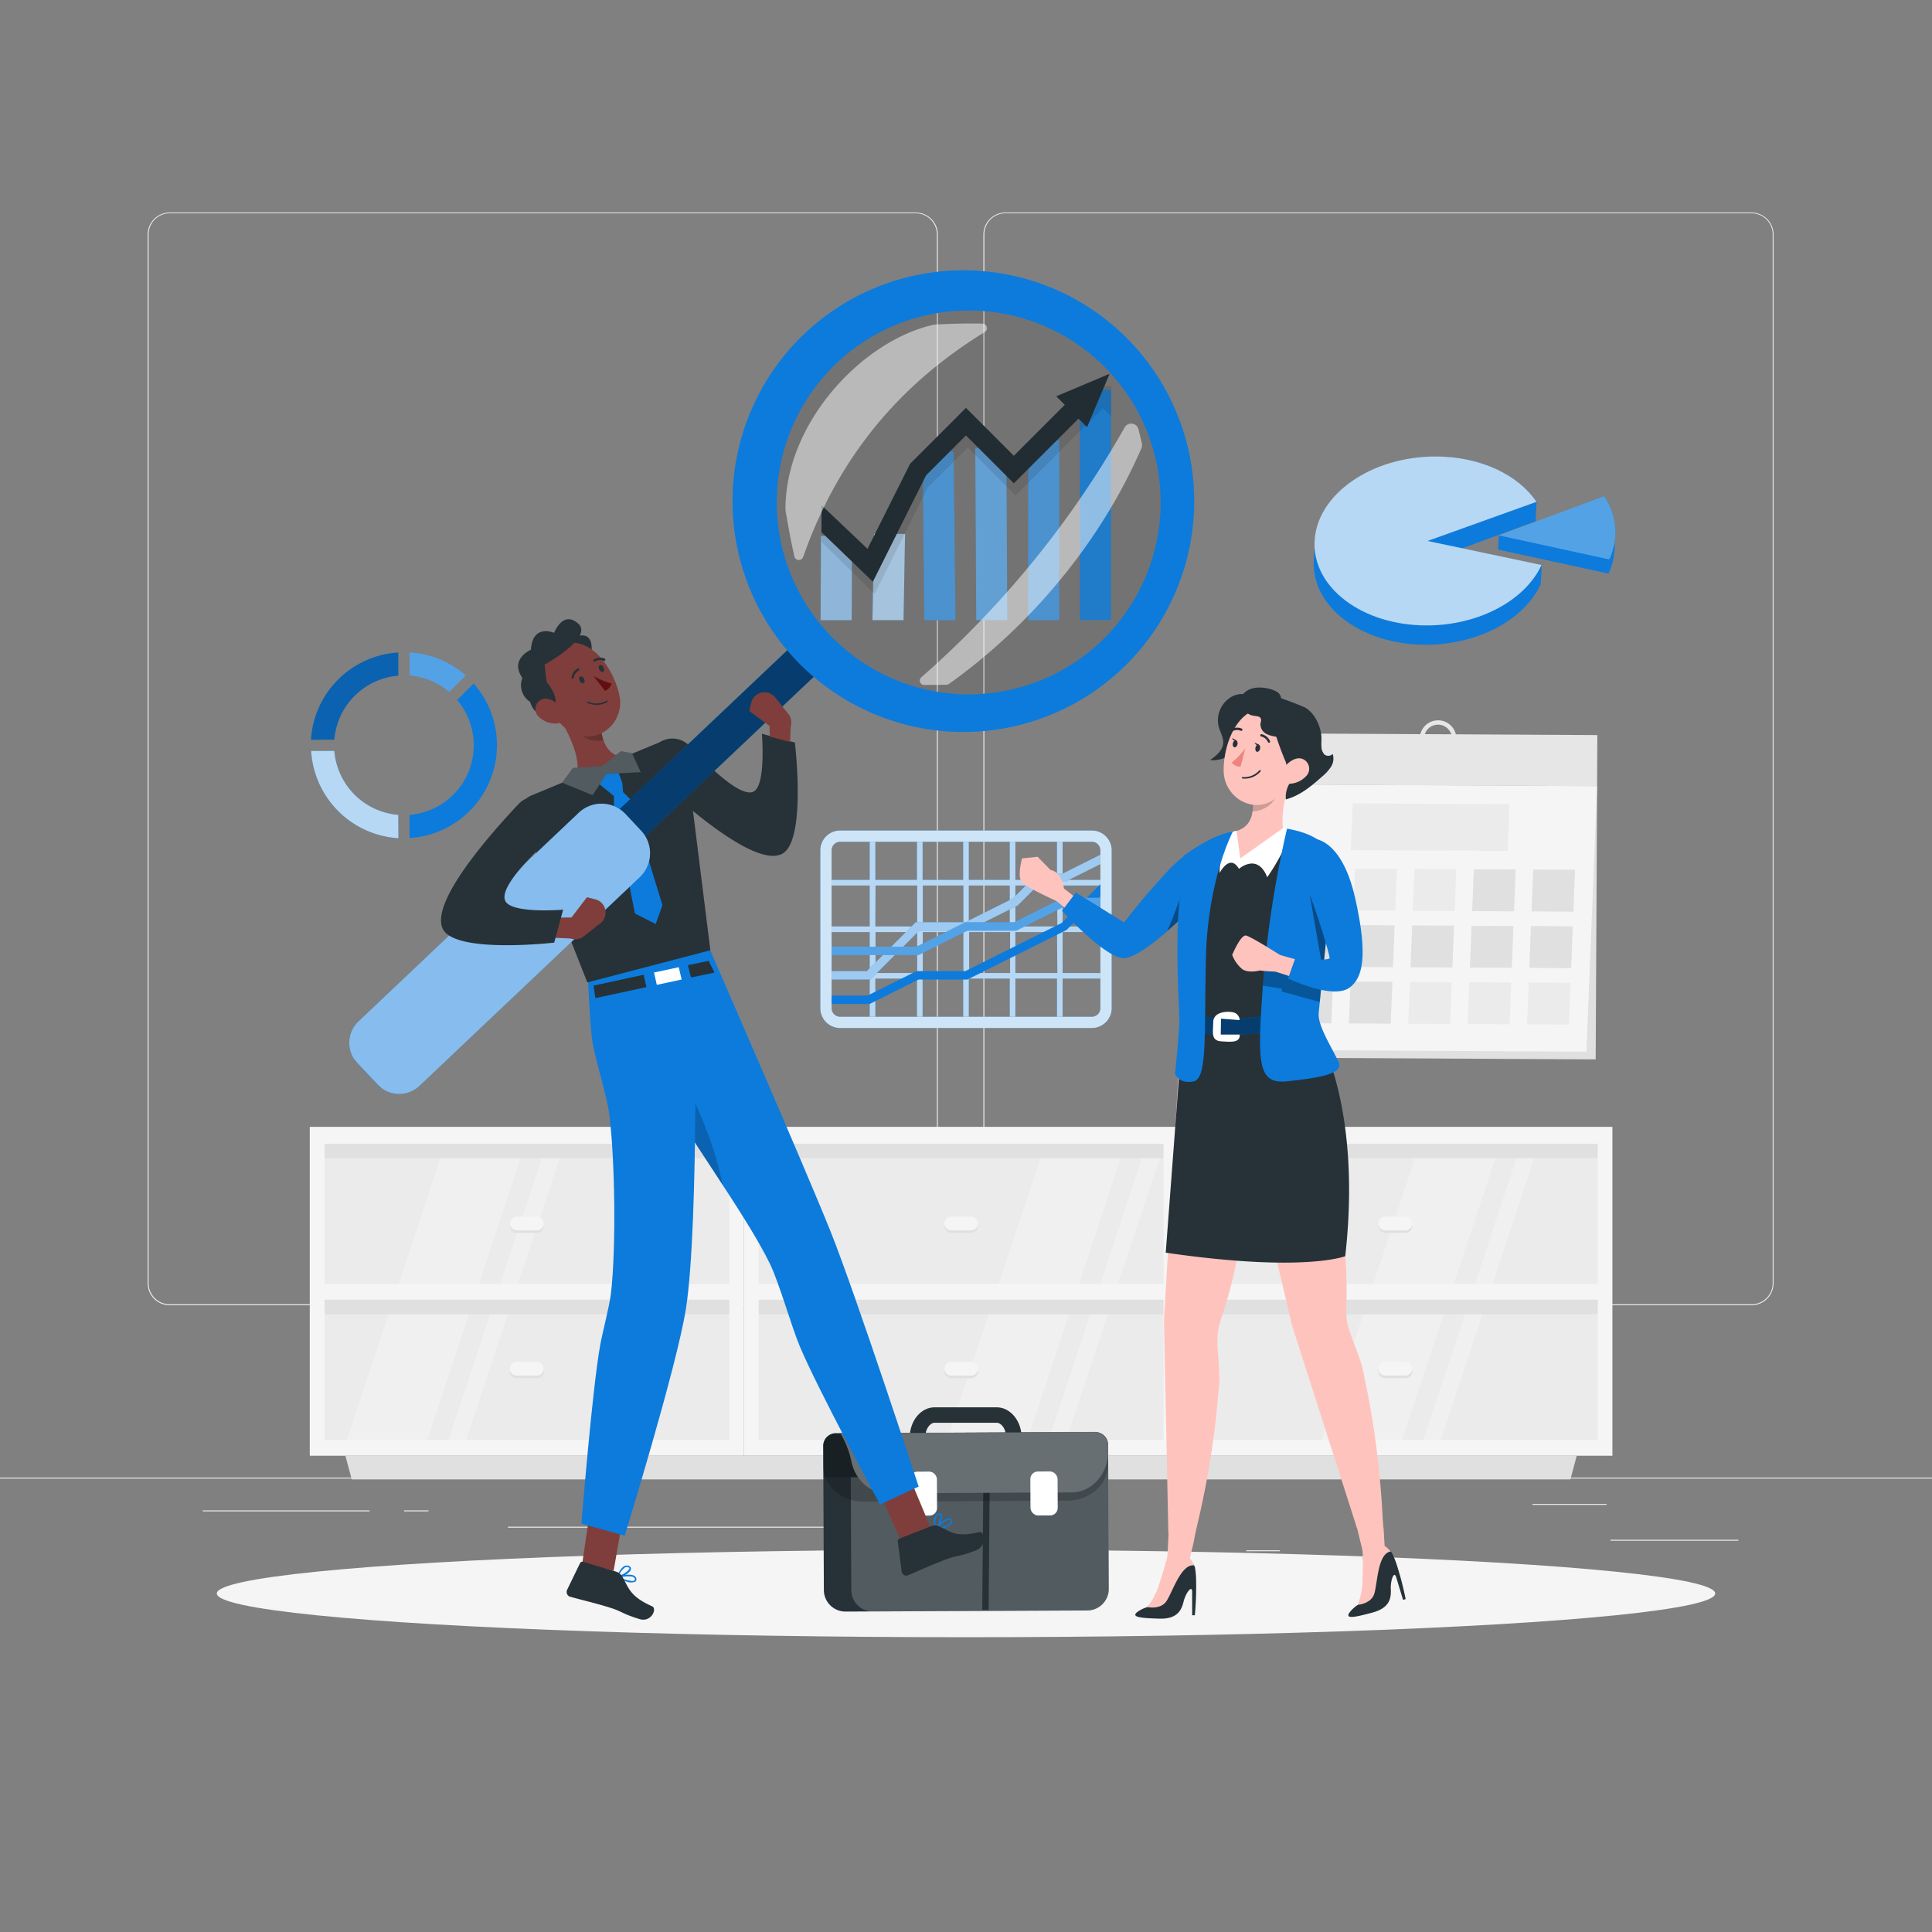 <svg xmlns="http://www.w3.org/2000/svg" viewBox="0 0 500 500"><rect x="0" y="0" width="500" height="500" fill="#808080" stroke="none"/><g id="freepik--background-complete--inject-13"><rect x="416.78" y="398.49" width="33.12" height="0.25" style="fill:#ebebeb"></rect><rect x="322.53" y="401.21" width="8.69" height="0.25" style="fill:#ebebeb"></rect><rect x="396.59" y="389.21" width="19.19" height="0.25" style="fill:#ebebeb"></rect><rect x="52.46" y="390.89" width="43.19" height="0.25" style="fill:#ebebeb"></rect><rect x="104.56" y="390.89" width="6.33" height="0.25" style="fill:#ebebeb"></rect><rect x="131.47" y="395.11" width="93.68" height="0.25" style="fill:#ebebeb"></rect><path d="M237,337.8H43.92a5.71,5.71,0,0,1-5.71-5.71V60.66A5.71,5.71,0,0,1,43.92,55H237a5.71,5.71,0,0,1,5.71,5.71V332.09A5.71,5.71,0,0,1,237,337.8ZM43.92,55.2a5.47,5.47,0,0,0-5.46,5.46V332.09a5.47,5.47,0,0,0,5.46,5.46H237a5.47,5.47,0,0,0,5.46-5.46V60.66A5.47,5.47,0,0,0,237,55.2Z" style="fill:#ebebeb"></path><path d="M453.31,337.8H260.21a5.72,5.72,0,0,1-5.71-5.71V60.66A5.72,5.72,0,0,1,260.21,55h193.1A5.71,5.71,0,0,1,459,60.66V332.09A5.71,5.71,0,0,1,453.31,337.8ZM260.21,55.2a5.47,5.47,0,0,0-5.46,5.46V332.09a5.47,5.47,0,0,0,5.46,5.46h193.1a5.47,5.47,0,0,0,5.46-5.46V60.66a5.47,5.47,0,0,0-5.46-5.46Z" style="fill:#ebebeb"></path><rect y="382.4" width="500" height="0.25" style="fill:#ebebeb"></rect><rect x="82.06" y="293.46" width="108.58" height="40.75" style="fill:#ebebeb"></rect><rect x="82.06" y="334.21" width="108.58" height="40.75" style="fill:#ebebeb"></rect><polygon points="123.32 334.21 136.83 293.46 116.04 293.46 102.53 334.21 123.32 334.21" style="fill:#f0f0f0"></polygon><polygon points="146.9 293.46 142.33 293.46 128.82 334.21 133.39 334.21 146.9 293.46" style="fill:#f0f0f0"></polygon><polygon points="109.81 374.96 123.32 334.21 102.53 334.21 89.02 374.96 109.81 374.96" style="fill:#f0f0f0"></polygon><polygon points="133.39 334.21 128.82 334.21 115.31 374.96 119.88 374.96 133.39 334.21" style="fill:#f0f0f0"></polygon><rect x="134.29" y="243.37" width="4.12" height="108.58" transform="translate(434.02 161.31) rotate(90)" style="fill:#e0e0e0"></rect><rect x="134.29" y="283.8" width="4.12" height="108.58" transform="translate(474.45 201.74) rotate(90)" style="fill:#e0e0e0"></rect><path d="M139.13,319.05a1.78,1.78,0,0,0,0-3.54h-5.55a1.78,1.78,0,0,0,0,3.54Z" style="fill:#e0e0e0"></path><path d="M139.13,318.42a1.78,1.78,0,0,0,0-3.54h-5.55a1.78,1.78,0,0,0,0,3.54Z" style="fill:#f5f5f5"></path><path d="M139.13,356.67a1.78,1.78,0,0,0,0-3.55h-5.55a1.78,1.78,0,0,0,0,3.55Z" style="fill:#e0e0e0"></path><path d="M139.13,356a1.78,1.78,0,0,0,0-3.54h-5.55a1.78,1.78,0,0,0,0,3.54Z" style="fill:#f5f5f5"></path><path d="M80.17,291.63v85.11H192.54V291.63Zm108.58,81H84V336.36H188.75Zm0-40.38H84V296H188.75Z" style="fill:#f5f5f5"></path><rect x="194.44" y="293.46" width="108.58" height="40.75" style="fill:#ebebeb"></rect><rect x="194.44" y="334.21" width="108.58" height="40.75" style="fill:#ebebeb"></rect><polygon points="278.62 334.21 292.13 293.46 271.34 293.46 257.83 334.21 278.62 334.21" style="fill:#f0f0f0"></polygon><polygon points="302.19 293.46 297.63 293.46 284.12 334.21 288.69 334.21 302.19 293.46" style="fill:#f0f0f0"></polygon><polygon points="265.11 374.96 278.62 334.21 257.83 334.21 244.32 374.96 265.11 374.96" style="fill:#f0f0f0"></polygon><polygon points="288.69 334.21 284.12 334.21 270.61 374.96 275.18 374.96 288.69 334.21" style="fill:#f0f0f0"></polygon><rect x="246.67" y="243.37" width="4.12" height="108.58" transform="translate(546.39 48.94) rotate(90)" style="fill:#e0e0e0"></rect><rect x="246.67" y="283.8" width="4.12" height="108.58" transform="translate(586.82 89.37) rotate(90)" style="fill:#e0e0e0"></rect><path d="M251.5,319.05a1.78,1.78,0,0,0,0-3.54H246a1.78,1.78,0,0,0,0,3.54Z" style="fill:#e0e0e0"></path><path d="M251.5,318.42a1.78,1.78,0,0,0,0-3.54H246a1.78,1.78,0,0,0,0,3.54Z" style="fill:#f5f5f5"></path><path d="M251.5,356.67a1.78,1.78,0,0,0,0-3.55H246a1.78,1.78,0,0,0,0,3.55Z" style="fill:#e0e0e0"></path><path d="M251.5,356a1.78,1.78,0,0,0,0-3.54H246a1.78,1.78,0,0,0,0,3.54Z" style="fill:#f5f5f5"></path><path d="M192.54,291.63v85.11H304.91V291.63Zm108.58,81H196.33V336.36H301.12Zm0-40.38H196.33V296H301.12Z" style="fill:#f5f5f5"></path><rect x="306.81" y="293.46" width="108.58" height="40.75" style="fill:#ebebeb"></rect><rect x="306.81" y="334.21" width="108.58" height="40.75" style="fill:#ebebeb"></rect><polygon points="375.57 334.21 389.08 293.46 368.29 293.46 354.78 334.21 375.57 334.21" style="fill:#f0f0f0"></polygon><polygon points="399.14 293.46 394.57 293.46 381.06 334.21 385.63 334.21 399.14 293.46" style="fill:#f0f0f0"></polygon><polygon points="362.06 374.96 375.57 334.21 354.78 334.21 341.27 374.96 362.06 374.96" style="fill:#f0f0f0"></polygon><polygon points="385.63 334.21 381.06 334.21 367.55 374.96 372.12 374.96 385.63 334.21" style="fill:#f0f0f0"></polygon><rect x="359.04" y="243.37" width="4.12" height="108.58" transform="translate(658.76 -63.44) rotate(90)" style="fill:#e0e0e0"></rect><rect x="359.04" y="283.8" width="4.12" height="108.58" transform="translate(699.19 -23.01) rotate(90)" style="fill:#e0e0e0"></rect><path d="M363.88,319.05a1.78,1.78,0,0,0,0-3.54h-5.56a1.78,1.78,0,0,0,0,3.54Z" style="fill:#e0e0e0"></path><path d="M363.88,318.42a1.78,1.78,0,0,0,0-3.54h-5.56a1.78,1.78,0,0,0,0,3.54Z" style="fill:#f5f5f5"></path><path d="M363.88,356.67a1.78,1.78,0,0,0,0-3.55h-5.56a1.78,1.78,0,0,0,0,3.55Z" style="fill:#e0e0e0"></path><path d="M363.88,356a1.78,1.78,0,0,0,0-3.54h-5.56a1.78,1.78,0,0,0,0,3.54Z" style="fill:#f5f5f5"></path><path d="M304.91,291.63v85.11H417.29V291.63Zm108.59,81H308.71V336.36H413.5Zm0-40.38H308.71V296H413.5Z" style="fill:#f5f5f5"></path><polygon points="406.42 382.87 91.03 382.87 89.39 376.74 408.06 376.74 406.42 382.87" style="fill:#e0e0e0"></polygon><rect x="336.81" y="197.63" width="70.7" height="81.95" transform="translate(131.62 609.51) rotate(-89.7)" style="fill:#e0e0e0"></rect><rect x="331.41" y="190.02" width="81.95" height="13.23" transform="translate(743.73 395.22) rotate(-179.7)" style="fill:#e6e6e6"></rect><polygon points="328.62 271.74 410.56 272.17 413.32 203.47 331.38 203.03 328.62 271.74" style="fill:#f5f5f5"></polygon><polygon points="349.6 220.01 390.16 220.22 390.65 208.13 350.08 207.92 349.6 220.01" style="fill:#ebebeb"></polygon><polygon points="396.37 235.88 407.2 235.94 407.63 225.1 396.8 225.05 396.37 235.88" style="fill:#e0e0e0"></polygon><polygon points="381 235.8 391.83 235.86 392.27 225.02 381.43 224.97 381 235.8" style="fill:#e0e0e0"></polygon><polygon points="395.78 250.49 406.61 250.55 407.05 239.72 396.21 239.66 395.78 250.49" style="fill:#e0e0e0"></polygon><polygon points="395.19 265.1 406.03 265.16 406.46 254.33 395.63 254.27 395.19 265.1" style="fill:#ebebeb"></polygon><polygon points="380.41 250.41 391.24 250.47 391.68 239.63 380.84 239.58 380.41 250.41" style="fill:#e0e0e0"></polygon><polygon points="365.04 250.33 375.87 250.39 376.31 239.55 365.47 239.5 365.04 250.33" style="fill:#e0e0e0"></polygon><polygon points="349.67 250.25 360.5 250.31 360.94 239.47 350.11 239.42 349.67 250.25" style="fill:#e0e0e0"></polygon><polygon points="334.3 250.17 345.13 250.23 345.57 239.39 334.74 239.34 334.3 250.17" style="fill:#e0e0e0"></polygon><polygon points="379.82 265.02 390.66 265.08 391.09 254.25 380.26 254.19 379.82 265.02" style="fill:#ebebeb"></polygon><polygon points="364.45 264.94 375.29 265 375.72 254.17 364.89 254.11 364.45 264.94" style="fill:#ebebeb"></polygon><polygon points="349.08 264.86 359.92 264.92 360.35 254.09 349.52 254.03 349.08 264.86" style="fill:#e0e0e0"></polygon><polygon points="365.63 235.72 376.46 235.78 376.9 224.94 366.06 224.89 365.63 235.72" style="fill:none"></polygon><polygon points="365.63 235.72 376.46 235.78 376.9 224.94 366.06 224.89 365.63 235.72" style="fill:#ebebeb"></polygon><polygon points="350.26 235.64 361.09 235.69 361.53 224.86 350.69 224.81 350.26 235.64" style="fill:none"></polygon><polygon points="350.26 235.64 361.09 235.69 361.53 224.86 350.69 224.81 350.26 235.64" style="fill:#ebebeb"></polygon><polygon points="334.89 235.56 345.72 235.61 346.16 224.78 335.32 224.72 334.89 235.56" style="fill:none"></polygon><polygon points="334.89 235.56 345.72 235.61 346.16 224.78 335.32 224.72 334.89 235.56" style="fill:#ebebeb"></polygon><polygon points="333.71 264.78 344.55 264.84 344.98 254 334.15 253.95 333.71 264.78" style="fill:#e0e0e0"></polygon><path d="M372.16,186.42a4.73,4.73,0,1,0,4.74,4.73A4.73,4.73,0,0,0,372.16,186.42Zm0,8.32a3.6,3.6,0,1,1,3.6-3.59A3.59,3.59,0,0,1,372.16,194.74Z" style="fill:#e6e6e6"></path></g><g id="freepik--Shadow--inject-13"><ellipse id="freepik--path--inject-13" cx="250" cy="412.39" rx="193.89" ry="11.32" style="fill:#f5f5f5"></ellipse></g><g id="freepik--chart-4--inject-13"><path d="M399,146.25l-20.59-4.34,19-7,.26-5c-4.67-7-14.5-11.74-26.11-11.74-16.65,0-30.67,9.79-31.3,21.86,0,.35,0,.7,0,1S340,144.63,340,145c-.63,12.07,12.36,21.86,29,21.86,13.67,0,25.56-6.6,29.73-15.64Z" style="fill:#0C7BDC"></path><path d="M369.45,140l28.18-10.12c-4.67-7-14.5-11.74-26.11-11.74-16.65,0-30.67,9.79-31.3,21.86s12.36,21.86,29,21.86c13.67,0,25.56-6.59,29.73-15.64Z" style="fill:#fff;opacity:0.7"></path><path d="M387.69,142.22l28.59,6.22a16.84,16.84,0,0,0,1.57-6.22,15.39,15.39,0,0,0,0-1.8,16.71,16.71,0,0,0,.21-1.87,16.46,16.46,0,0,0-2.9-10.12l-27.25,10.12Z" style="fill:#0C7BDC"></path><path d="M416.47,144.77a16.84,16.84,0,0,0,1.57-6.22,16.46,16.46,0,0,0-2.9-10.12l-27.25,10.12Z" style="fill:#fff;opacity:0.3"></path></g><g id="freepik--chart-3--inject-13"><path d="M286.24,229.17v-1.46H275V216.39h-1.46v11.32H262.78V216.39h-1.46v11.32H250.73V216.39h-1.46v11.32h-10.5V216.39h-1.46v11.32H226.54V216.39h-1.46v11.32H213.94v1.46h11.14v10.59H213.94v1.46h11.14v10.59H213.94v1.46h11.14v11.32h1.46V253.27h10.77v11.32h1.46V253.27h10.5v11.32h1.46V253.27h10.59v11.32h1.46V253.27h10.77v11.32H275V253.27h11.23v-1.46H275V241.22h11.23v-1.46H275V229.17Zm-24.92,0v10.59H250.73V229.17Zm-12,0v10.59h-10.5V229.17Zm-22.73,0h10.77v10.59H226.54Zm0,22.64V241.22h10.77v10.59Zm12.23,0V241.22h10.5v10.59Zm12,0V241.22h10.59v10.59Zm22.82,0H262.78V241.22h10.77Zm0-12.05H262.78V229.17h10.77Z" style="fill:#0C7BDC"></path><path d="M286.24,229.17v-1.46H275V216.39h-1.46v11.32H262.78V216.39h-1.46v11.32H250.73V216.39h-1.46v11.32h-10.5V216.39h-1.46v11.32H226.54V216.39h-1.46v11.32H213.94v1.46h11.14v10.59H213.94v1.46h11.14v10.59H213.94v1.46h11.14v11.32h1.46V253.27h10.77v11.32h1.46V253.27h10.5v11.32h1.46V253.27h10.59v11.32h1.46V253.27h10.77v11.32H275V253.27h11.23v-1.46H275V241.22h11.23v-1.46H275V229.17Zm-24.92,0v10.59H250.73V229.17Zm-12,0v10.59h-10.5V229.17Zm-22.73,0h10.77v10.59H226.54Zm0,22.64V241.22h10.77v10.59Zm12.23,0V241.22h10.5v10.59Zm12,0V241.22h10.59v10.59Zm22.82,0H262.78V241.22h10.77Zm0-12.05H262.78V229.17h10.77Z" style="fill:#fff;opacity:0.7"></path><path d="M282.57,266.05H217.43a5.13,5.13,0,0,1-5.13-5.13V220.07a5.13,5.13,0,0,1,5.13-5.13h65.14a5.13,5.13,0,0,1,5.13,5.13v40.85A5.14,5.14,0,0,1,282.57,266.05Zm-65.14-48.2a2.21,2.21,0,0,0-2.21,2.22v40.85a2.21,2.21,0,0,0,2.21,2.21h65.14a2.21,2.21,0,0,0,2.21-2.21V220.07a2.21,2.21,0,0,0-2.21-2.22Z" style="fill:#0C7BDC"></path><g style="opacity:0.8"><path d="M282.57,266.05H217.43a5.13,5.13,0,0,1-5.13-5.13V220.07a5.13,5.13,0,0,1,5.13-5.13h65.14a5.13,5.13,0,0,1,5.13,5.13v40.85A5.14,5.14,0,0,1,282.57,266.05Zm-65.14-48.2a2.21,2.21,0,0,0-2.21,2.22v40.85a2.21,2.21,0,0,0,2.21,2.21h65.14a2.21,2.21,0,0,0,2.21-2.21V220.07a2.21,2.21,0,0,0-2.21-2.22Z" style="fill:#fff"></path></g><polygon points="275.14 226.02 268.62 226.02 262.1 232.54 249.83 238.67 236.99 238.67 224.34 251.32 215.22 251.32 215.22 253.51 225.24 253.51 237.89 240.86 250.35 240.86 263.39 234.34 269.52 228.2 275.65 228.2 284.78 223.64 284.78 221.19 275.14 226.02" style="fill:#0C7BDC"></polygon><g style="opacity:0.6"><polygon points="275.14 226.02 268.62 226.02 262.1 232.54 249.83 238.67 236.99 238.67 224.34 251.32 215.22 251.32 215.22 253.51 225.24 253.51 237.89 240.86 250.35 240.86 263.39 234.34 269.52 228.2 275.65 228.2 284.78 223.64 284.78 221.19 275.14 226.02" style="fill:#fff"></polygon></g><polygon points="274.75 238.87 249.83 251.32 237.18 251.32 224.53 257.65 215.22 257.65 215.22 259.83 225.05 259.83 237.7 253.51 250.35 253.51 276.04 240.66 284.78 231.92 284.78 228.83 274.75 238.87" style="fill:#0C7BDC"></polygon><polygon points="275.14 232.34 262.49 238.67 249.83 238.67 237.18 245 215.22 245 215.22 247.18 237.7 247.18 250.35 240.86 263 240.86 275.65 234.53 284.78 234.53 284.78 232.34 275.14 232.34" style="fill:#0C7BDC"></polygon><g style="opacity:0.3"><polygon points="275.14 232.34 262.49 238.67 249.83 238.67 237.18 245 215.22 245 215.22 247.18 237.7 247.18 250.35 240.86 263 240.86 275.65 234.53 284.78 234.53 284.78 232.34 275.14 232.34" style="fill:#fff"></polygon></g></g><g id="freepik--chart-2--inject-13"><polygon points="220.52 138.66 212.46 138.66 212.37 160.5 220.42 160.5 220.52 138.66" style="fill:#0C7BDC"></polygon><polygon points="220.52 138.66 212.46 138.66 212.37 160.5 220.42 160.5 220.52 138.66" style="fill:#fff;opacity:0.6"></polygon><rect x="279.48" y="100.91" width="8.05" height="59.59" style="fill:#0C7BDC"></rect><g style="opacity:0.1"><rect x="279.48" y="100.91" width="8.05" height="59.59" style="fill:#fff"></rect></g><polygon points="234.23 138.16 226.18 138.16 225.79 160.5 233.84 160.5 234.23 138.16" style="fill:#0C7BDC"></polygon><polygon points="234.23 138.16 226.18 138.16 225.79 160.5 233.84 160.5 234.23 138.16" style="fill:#fff;opacity:0.7"></polygon><polygon points="274.16 113.94 266.11 113.94 266.06 160.5 274.11 160.5 274.16 113.94" style="fill:#0C7BDC"></polygon><polygon points="274.16 113.94 266.11 113.94 266.06 160.5 274.11 160.5 274.16 113.94" style="fill:#fff;opacity:0.3"></polygon><polygon points="260.45 115.89 252.4 115.89 252.64 160.5 260.69 160.5 260.45 115.89" style="fill:#0C7BDC"></polygon><polygon points="260.45 115.89 252.4 115.89 252.64 160.5 260.69 160.5 260.45 115.89" style="fill:#fff;opacity:0.4"></polygon><polygon points="246.81 116.81 238.75 116.81 239.21 160.5 247.27 160.5 246.81 116.81" style="fill:#0C7BDC"></polygon><g style="opacity:0.3"><polygon points="246.81 116.81 238.75 116.81 239.21 160.5 247.27 160.5 246.81 116.81" style="fill:#fff"></polygon></g><g style="opacity:0.1"><polygon points="212.54 140.21 226.36 153.69 240.13 126.15 250.46 115.83 262.85 128.22 285.43 105.64 287.63 107.85 287.63 99.87 279.65 99.87 281.86 102.08 262.85 121.09 250.46 108.7 235.99 123.16 224.98 145.18 212.56 133.24 212.54 140.21"></polygon></g><polygon points="212.6 137.72 225.9 150.55 239.67 123.01 249.99 112.69 262.38 125.08 279.12 108.34 281.33 110.55 287.17 96.73 273.35 102.56 275.56 104.77 262.38 117.95 249.99 105.56 235.53 120.02 224.51 142.04 212.62 130.75 212.6 137.72" style="fill:#263238"></polygon></g><g id="freepik--chart-1--inject-13"><path d="M106,168.83v6a18,18,0,0,1,10.25,4.24l4.27-4.27A24,24,0,0,0,106,168.83Z" style="fill:#0C7BDC"></path><path d="M106,168.83v6a18,18,0,0,1,10.25,4.24l4.27-4.27A24,24,0,0,0,106,168.83Z" style="fill:#fff;opacity:0.3"></path><path d="M103.07,210.89a18.09,18.09,0,0,1-16.55-16.56h-6a24.11,24.11,0,0,0,22.59,22.6Z" style="fill:#0C7BDC"></path><path d="M103.07,210.89a18.09,18.09,0,0,1-16.55-16.56h-6a24.11,24.11,0,0,0,22.59,22.6Z" style="fill:#fff;opacity:0.7"></path><path d="M86.52,191.42a18.07,18.07,0,0,1,16.55-16.55v-6a24.09,24.09,0,0,0-22.59,22.59Z" style="fill:#0C7BDC"></path><path d="M86.52,191.42a18.07,18.07,0,0,1,16.55-16.55v-6a24.09,24.09,0,0,0-22.59,22.59Z" style="opacity:0.2"></path><path d="M122.57,176.9l-4.27,4.27A18.07,18.07,0,0,1,106,210.89v6a24.1,24.1,0,0,0,16.58-40Z" style="fill:#0C7BDC"></path></g><g id="freepik--Briefcase--inject-13"><path d="M264.39,372h-4c0-2.23-1.28-3.79-2.43-3.79H241.87c-1.15,0-2.43,1.56-2.43,3.79h-4c0-4.29,2.88-7.79,6.43-7.79H258C261.5,364.25,264.39,367.75,264.39,372Z" style="fill:#263238"></path><path d="M216.4,370.78h67.25a3.24,3.24,0,0,1,3.24,3.24v37.31a5.59,5.59,0,0,1-5.59,5.59H218.74a5.59,5.59,0,0,1-5.59-5.59V374a3.24,3.24,0,0,1,3.24-3.24Z" transform="translate(-1.8 1.15) rotate(-0.26)" style="fill:#263238"></path><path d="M287,411.16a5.59,5.59,0,0,1-5.56,5.62l-55.52.28a5.58,5.58,0,0,1-5.61-5.56l-.13-29.2h1.92a11.11,11.11,0,0,1-1.63-3.75,24.47,24.47,0,0,0-2-5.91l-.44-.84a3.22,3.22,0,0,1,2.18-.86l63.4-.31a3.25,3.25,0,0,1,3.26,3.23Z" style="fill:#fff;opacity:0.2"></path><polygon points="255.85 416.65 254.2 416.64 254.47 385.18 256.12 385.19 255.85 416.65" style="fill:#263238"></polygon><path d="M283,370.55l-66.27.3A3.54,3.54,0,0,0,213,374.2v5.05c0,5.19,4.75,9.37,10.56,9.35l52.71-.24c5.8,0,10.49-4.26,10.47-9.45v-5.05A3.54,3.54,0,0,0,283,370.55Z" style="opacity:0.2"></path><path d="M283.41,370.63l-59.9.27-6,0,.89,1.71a24.47,24.47,0,0,1,2,5.91c1.05,4.58,4.81,8,9.27,7.94l47.64-.22c5.25,0,9.49-4.75,9.46-10.55v-1.37A3.56,3.56,0,0,0,283.41,370.63Z" style="fill:#263238"></path><path d="M283.41,370.63l-59.9.27-6,0,.89,1.71a24.47,24.47,0,0,1,2,5.91c1.05,4.58,4.81,8,9.27,7.94l47.64-.22c5.25,0,9.49-4.75,9.46-10.55v-1.37A3.56,3.56,0,0,0,283.41,370.63Z" style="fill:#fff;opacity:0.3"></path><rect x="235.45" y="380.85" width="7.05" height="11.38" rx="1.95" transform="translate(-1.76 1.1) rotate(-0.26)" style="fill:#fff"></rect><rect x="266.68" y="380.81" width="7.05" height="11.38" rx="1.95" transform="translate(-1.76 1.24) rotate(-0.26)" style="fill:#fff"></rect><path d="M222.07,382.3h-8.95l0-.63v-1.41l0-6.07a3.21,3.21,0,0,1,.37-1.51,3.48,3.48,0,0,1,.22-.36,3.73,3.73,0,0,1,1.87-1.28,2.73,2.73,0,0,1,.76-.1h1.22l.45.87.44.84a24.47,24.47,0,0,1,2,5.91A11.11,11.11,0,0,0,222.07,382.3Z" style="opacity:0.2"></path></g><g id="freepik--character-2--inject-13"><path d="M305.23,273.86l-4,67.87,1.14,55.11,6.77.71a230.66,230.66,0,0,0,6.37-39.45c.27-4.56-.81-9.86-.31-13.46.44-3.16,1.7-5.14,3.46-12.28,2.12-8.64,4.34-20.22,3.78-29.24,0,0,9.25-9.67,6.89-22.84Z" style="fill:#ffc3bd"></path><polygon points="301.89 407.49 307 407.28 308.92 399.11 310.3 391.55 302.77 390.18 302.3 399.34 301.89 407.49" style="fill:#ffc3bd"></polygon><path d="M294.22,417.27a8.23,8.23,0,0,1,2.75-1.36h0s3-2.78,4.76-11.45l3.87-.85a3.27,3.27,0,0,1,3.43,1.5,1.92,1.92,0,0,1,.22.51,22.12,22.12,0,0,1,.29,2.81,78.74,78.74,0,0,1-.32,9.59h-.69l0-6c0-2.05-1.69.3-2.22,2.47s-1.58,4.49-6.07,4.42C295,418.78,292.84,418.49,294.22,417.27Z" style="fill:#263238"></path><path d="M302.53,401.36s-1,4-2.44,8.33a18.3,18.3,0,0,1-3.12,6.22s3.33.73,4.87-1.48,3.82-9.82,7.21-9.29a8.4,8.4,0,0,0-.93-1.62C307.54,402.7,302.53,401.36,302.53,401.36Z" style="fill:#ffc3bd"></path><path d="M318.8,276.84,334.37,343l16.82,52.49,6.7-1.25a231.12,231.12,0,0,0-5.16-39.63c-1-4.45-3.59-9.23-4.14-12.82-.48-3.15.16-5.4-.2-12.75-.43-8.89-1.61-20.62-4.72-29.1,0,0,6.11-11.91.08-23.86Z" style="fill:#ffc3bd"></path><polygon points="353.74 405.86 358.58 404.19 358.09 395.82 357.26 388.18 349.65 389.02 351.81 397.93 353.74 405.86" style="fill:#ffc3bd"></polygon><path d="M349.18,417.42a8.45,8.45,0,0,1,2.25-2.09h0s2.11-3.53,1.3-12.33l3.47-1.92a3.27,3.27,0,0,1,3.71.45,1.92,1.92,0,0,1,.36.44,23.71,23.71,0,0,1,1.08,2.6,78.14,78.14,0,0,1,2.43,9.28l-.67.19-1.75-5.76c-.57-2-1.53.76-1.42,3s-.23,4.76-4.55,6C350.37,418.64,348.22,419,349.18,417.42Z" style="fill:#263238"></path><path d="M352.61,399.8s.21,4.07,0,8.68a18.21,18.21,0,0,1-1.22,6.85s3.4-.25,4.25-2.8.86-10.51,4.26-11a7.91,7.91,0,0,0-1.35-1.3C357.8,399.65,352.61,399.8,352.61,399.8Z" style="fill:#ffc3bd"></path><path d="M268.53,221.73l3.36,3.43c3,.53,3.45,4.81,3.45,4.81.68.4,5.7,4.57,7.21,5.59l-2.88,3.29a63,63,0,0,0-6.25-5.66s-7.58-3.43-8.92-4.82,0-6.21,0-6.21Z" style="fill:#ffc3bd"></path><path d="M278.42,231c5,3.05,12.5,7.74,12.5,7.74A165.73,165.73,0,0,1,301.69,226a33.47,33.47,0,0,1,8.15-6.73v14.36c-3.47,3.55-14.4,14.33-19,14.33-3.82,0-11.56-7.53-16-12.22Z" style="fill:#0C7BDC"></path><path d="M302.09,240.94a135.1,135.1,0,0,0,5-13.58l2,3.59-.75,4.2C306.66,236.76,304.45,238.88,302.09,240.94Z" style="opacity:0.4"></path><path d="M344.94,225.16a295.17,295.17,0,0,1-5.63,39s13.55,19,8.84,60.93c0,0-10.58,4.32-46.46-.9l4.56-60.25s-1.52-38.93,2.61-43.28c3.67-3.86,19.62-8.91,31.83-2.9A7.68,7.68,0,0,1,344.94,225.16Z" style="fill:#263238"></path><path d="M328,262.81s-10.65,1.85-18.16,0v4.57s5.58.8,18.16,0Z" style="fill:#0C7BDC"></path><path d="M328,262.81s-10.65,1.85-18.16,0v4.57s5.58.8,18.16,0Z" style="opacity:0.5"></path><path d="M320.83,264a2.15,2.15,0,0,0-1.9-2.05c-1.3-.25-4.9-.18-4.95,2.6s-.6,4.78,2.12,4.95,4.83.36,4.75-1.75l-4.92,0,.06-4.12Z" style="fill:#fff"></path><path d="M334.21,201c-1.41,4-3.25,11.1-1.73,15.18a2.24,2.24,0,0,1-.87,2.65c-3.07,2.22-8.07,4-11.83,3.61-4.83-.52-3.57-3.94-2.34-5.81.33-.51.84-1.21,1.44-1.31,4.74-.81,5.64-4.37,5.27-8Z" style="fill:#ffc3bd"></path><path d="M330.11,203.61l-6,3.73a14.66,14.66,0,0,1,0,2.65,7.33,7.33,0,0,0,6-3.4C330.81,205.33,330.61,203.84,330.11,203.61Z" style="opacity:0.2;isolation:isolate"></path><path d="M326.17,184.71a30.72,30.72,0,0,1-4.7,8.2c-2.1,2.36-5.16,4.09-8.31,3.81,1.55-1.1,3.24-2.45,3.4-4.34.12-1.52-.79-2.91-1.18-4.38a7,7,0,0,1,2.92-7.4,5.33,5.33,0,0,1,4.08-.89,3.47,3.47,0,0,1,2.69,3C325.49,183.27,325.76,184.12,326.17,184.71Z" style="fill:#263238"></path><path d="M336.09,194.48c-1.74,6.2-2.45,9.92-6.32,12.45-5.81,3.82-12.94-.75-13.08-7.32-.13-6,2.74-15.07,9.42-16.24a8.79,8.79,0,0,1,10,11.11Z" style="fill:#ffc3bd"></path><path d="M321.62,179.78a2.62,2.62,0,0,0-.52,1.47,4,4,0,0,0,3.39,4c.71.09,1.64.12,1.85.8a2.28,2.28,0,0,1-.13,1.12,2.83,2.83,0,0,0,1.58,2.79,8.32,8.32,0,0,0,3.32.76c-.7-.73-.52-2.09-.35-3.09s.55-2,.65-3c.18-1.92.77-4.48-.85-5.53S323.84,176.83,321.62,179.78Z" style="fill:#263238"></path><path d="M322.28,193.65a18.54,18.54,0,0,1-3.53,3.71,3.06,3.06,0,0,0,2.31,1.08Z" style="fill:#ed847e"></path><path d="M328.37,192.21h.16a.33.33,0,0,0,.15-.41A3.1,3.1,0,0,0,326.5,190a.32.32,0,0,0-.35.26.31.31,0,0,0,.26.35h0a2.45,2.45,0,0,1,1.71,1.42A.29.29,0,0,0,328.37,192.21Z" style="fill:#263238"></path><path d="M318.61,189.29a.3.3,0,0,0,.29,0,2.44,2.44,0,0,1,2.2-.17.31.31,0,0,0,.41-.14.3.3,0,0,0-.13-.41,3.07,3.07,0,0,0-2.81.18.3.3,0,0,0-.11.41h0A.29.29,0,0,0,318.61,189.29Z" style="fill:#263238"></path><path d="M332.25,214.16l-11.26,8L320,215l-1.85.47a1.15,1.15,0,0,0-.87.88c-.36,1.7-1.72,5.86-1.64,9.58,0,0,2.63-5.17,5-1.07,0,0,4.79-4.24,7.32,2.17a54.47,54.47,0,0,0,4.3-7.34c1.3-3,2.17-4.69,2.17-4.69Z" style="fill:#fff"></path><path d="M333.08,214.46a274.47,274.47,0,0,0-6.21,40c-1.4,20.16-1.69,26.25,6.28,25.38s14.5-1.88,13.34-4.79-5.51-9.42-5.22-12.76,3-29.28,3.36-33.21S347.29,216.93,333.08,214.46Z" style="fill:#0C7BDC"></path><path d="M326.86,254.47c.13-1.78.28-3.56.45-5.33l14.84,4.4c-.23,2.23-.43,4.24-.59,5.79l-9.9-2.73.11-.75-4.95-.74C326.84,254.89,326.85,254.69,326.86,254.47Z" style="opacity:0.3"></path><path d="M319.09,215.15s-6.53,12.28-7,32.76.46,31.39-3.34,32-4.64-2-4.64-2,1.12-11.13,1.12-13.85-1.19-19.14,0-30.89,0-11,2-12.33S313.76,216.22,319.09,215.15Z" style="fill:#0C7BDC"></path><path d="M342.39,251.21l-3.92-22.47s3.24,3.29,5.63,5.81C343.64,239.14,343,245.62,342.39,251.21Z" style="opacity:0.4"></path><path d="M322.47,242.12c1.38.3,8.75,5,8.75,5s4,1.21,5.85,1.55l-2,4.5c-1.6-.72-5.07-1.72-5.07-1.72s-3-.1-3.93-.3c0,0-2.85.79-4.52-.29a8.91,8.91,0,0,1-2.66-3.74S321.1,241.83,322.47,242.12Z" style="fill:#ffc3bd"></path><path d="M335.3,247.74c3.93.73,8.8.82,8.8.17,0-1-3.73-13.3-5.76-17.83-1.3-2.89-5.33-10.12-.89-12.65,2.37-1.35,9.77-.41,13.25,14.93s1.88,20.88-1.49,23.27c-3.54,2.52-11.53-.46-15.87-2.39Z" style="fill:#0C7BDC"></path><path d="M326.12,193.75c-.1.51-.46.88-.8.82s-.53-.54-.42-1.06.46-.88.79-.82S326.22,193.23,326.12,193.75Z" style="fill:#263238"></path><path d="M320.27,192.6c-.1.51-.46.88-.8.81s-.53-.53-.43-1,.46-.88.8-.82S320.37,192.08,320.27,192.6Z" style="fill:#263238"></path><path d="M320,191.6l-1.17-.6S319.26,192.09,320,191.6Z" style="fill:#263238"></path><path d="M325.84,192.75l-1.18-.6S325.11,193.24,325.84,192.75Z" style="fill:#263238"></path><path d="M322.67,201.48a5.06,5.06,0,0,1-1.1,0,.18.18,0,0,1-.18-.2h0a.19.19,0,0,1,.2-.18,5.19,5.19,0,0,0,4.34-1.75.19.19,0,0,1,.27,0,.19.19,0,0,1,.05.27A5.4,5.4,0,0,1,322.67,201.48Z" style="fill:#263238"></path><path d="M328.7,179.8c-1.4,4.12,3.23,15.47,3.78,16.76a5.33,5.33,0,0,1,.24,4.1,1.41,1.41,0,0,1,1.82-.67l-.08,1.75a7.06,7.06,0,0,0-1.7,5.16c3.66-1,6.48-3.33,9.31-5.85a11.33,11.33,0,0,0,2.37-2.57,3.92,3.92,0,0,0,.46-3.35,1.65,1.65,0,0,1-2.07.19,3,3,0,0,1-.84-2c-.06-.75,0-1.5,0-2.26,0-2.87-1.78-6.66-4.34-8A82.82,82.82,0,0,0,328.7,179.8Z" style="fill:#263238"></path><path d="M337.89,201a6.15,6.15,0,0,1-4.29,1.84c-2.15,0-2.66-2.05-1.58-3.78,1-1.55,3.24-3.43,5.16-2.61A2.73,2.73,0,0,1,337.89,201Z" style="fill:#ffc3bd"></path></g><g id="freepik--character-1--inject-13"><circle cx="250.57" cy="130.24" r="54.64" transform="translate(-18.7 215.32) rotate(-45)" style="opacity:0.1"></circle><path d="M202.35,221c-6.66,3.36-23.82-11.34-32.44-19.38a6.05,6.05,0,1,1,8.54-8.56c4.84,5.21,13.11,13.32,16.49,11.84s2.23-15,2.23-15l2.05.54,5.26,1.39,1.23.33S208.81,217.79,202.35,221Z" style="fill:#263238"></path><polygon points="226.36 383.53 233.44 399.29 241.12 396.02 234.03 379.07 226.36 383.53" style="fill:#7f3e3b"></polygon><path d="M183.8,245.93s24,55,31.16,72.79c6.5,16.25,22.79,66,22.79,66l-10,4.65S211.39,359,207,348.47c-2.19-5.21-5.26-16.22-7.7-21.31-6.27-13.05-23.59-36.18-30.07-49.1-2.37-4.71-9.93-27.49-9.93-27.49Z" style="fill:#0C7BDC"></path><path d="M242.16,396.08a.19.19,0,0,1-.19-.1.2.2,0,0,1,0-.23c.09-.11,2.12-2.73,3.5-2.85a.94.94,0,0,1,.71.23.8.8,0,0,1,.3.82c-.15.55-1.05,1.11-2,1.47A14,14,0,0,1,242.16,396.08Zm.48-.48c1.45-.35,3.33-1.1,3.49-1.76,0-.08,0-.22-.18-.4a.52.52,0,0,0-.44-.13,1.55,1.55,0,0,0-.36.08A8.81,8.81,0,0,0,242.64,395.6Z" style="fill:#0C7BDC"></path><path d="M242.06,396.11a.19.19,0,0,1-.13-.14c0-.11-.59-2.35.06-3.56a1.42,1.42,0,0,1,.87-.71c.5-.14.75.07.84.28.48.84-.7,3.28-1.44,4a.1.1,0,0,1-.07,0A.2.2,0,0,1,242.06,396.11Zm.81-4a1,1,0,0,0-.53.47,5.12,5.12,0,0,0-.12,2.85c.71-.95,1.41-2.77,1.17-3.29,0-.05-.1-.18-.43-.08l-.09.05Z" style="fill:#0C7BDC"></path><path d="M240.92,395l-8.12,3.18a.75.75,0,0,0-.45.8l1,7.7a1.21,1.21,0,0,0,1.31,1.09l.24-.06c2.91-1.21,5.45-2.4,9.1-3.82,4.3-1.69,3.4-.71,8.49-2.61,3.06-1.15,2.31-5.11.95-4.78-6.2,1.51-7.49-.17-10.57-1.56A2.64,2.64,0,0,0,240.92,395Z" style="fill:#263238"></path><path d="M187,306.62c-2.42-12.83-9.33-25.75-9.33-25.75l-5,3.34C176.56,290.87,181.93,298.88,187,306.62Z" style="opacity:0.2"></path><polygon points="153.23 387.35 150.7 404.5 158.8 406.55 161.97 388.43 153.23 387.35" style="fill:#7f3e3b"></polygon><path d="M179.8,249.35s1.2,67.06-2.28,89.33c-2.32,14.85-15.84,58.76-15.84,58.76l-11.2-3.13s2.77-34.79,4.86-46.26c.61-3.35,2.37-9.93,2.77-13.32,1.37-11.58,1.06-35.18-.49-46.78-.64-4.73-3.63-13.87-4.34-18.6-.61-4.11-1.12-16.61-1.12-16.61Z" style="fill:#0C7BDC"></path><path d="M159.74,408.34a.23.23,0,0,1-.11-.2.19.19,0,0,1,.14-.18c.14,0,3.22-.88,4.42-.12a1.1,1.1,0,0,1,.46.63.79.79,0,0,1-.2.85,3.16,3.16,0,0,1-2.41-.05A13.84,13.84,0,0,1,159.74,408.34Zm.65-.09c1.39.62,3.33,1.18,3.82.75.07-.05.15-.15.07-.43a.54.54,0,0,0-.29-.38,1.33,1.33,0,0,0-.34-.16A8.35,8.35,0,0,0,160.39,408.25Z" style="fill:#0C7BDC"></path><path d="M159.65,408.3a.19.19,0,0,1,0-.2c0-.1.79-2.26,2-2.83a1.3,1.3,0,0,1,1.09,0c.49.2.58.52.55.75-.07,1-2.36,2.21-3.38,2.37a.08.08,0,0,1-.08,0A.13.13,0,0,1,159.65,408.3Zm2.82-2.73a.92.92,0,0,0-.69.06,4.59,4.59,0,0,0-1.64,2.22c1.1-.32,2.66-1.36,2.75-1.93,0-.05,0-.2-.31-.33l-.11,0Z" style="fill:#0C7BDC"></path><path d="M159.3,406.7l-8.4-2.5a.68.68,0,0,0-.8.37l-3.32,6.85a1.32,1.32,0,0,0,.49,1.7l.23.1c3,.84,5.78,1.46,9.55,2.59,4.44,1.32,3.18,1.55,8.39,3.19,3.14,1,4.66-2.68,3.37-3.27-5.91-2.63-6.06-4.8-7.84-7.84A2.89,2.89,0,0,0,159.3,406.7Z" style="fill:#263238"></path><polygon points="166.57 252.27 153.61 255.07 154.07 258.32 167.31 255.46 166.57 252.27" style="fill:#263238"></polygon><polygon points="183.4 248.67 178.03 249.79 178.84 252.97 184.91 251.7 183.4 248.67" style="fill:#263238"></polygon><polygon points="175.66 250.31 169.26 251.69 169.98 254.88 176.41 253.5 175.66 250.31" style="fill:#fff"></polygon><path d="M148.42,165s5.37-2.78,4.64,4l-4.53-.74Z" style="fill:#263238"></path><path d="M144.34,185.07c2.27,3.6,5.65,10.07,5.07,14.38a2.23,2.23,0,0,0,1.44,2.39,15.43,15.43,0,0,0,11,.38c4.6-1.58,4-4.12,2.36-5.67a2.16,2.16,0,0,0-1.62-.6c-4.81.27-6.55-3.36-7-6.93Z" style="fill:#7f3e3b"></path><path d="M148.93,186.7l6.65,2.3a16.34,16.34,0,0,0,.59,2.58,7.36,7.36,0,0,1-6.58-2C148.62,188.52,148.5,187,148.93,186.7Z" style="opacity:0.2;isolation:isolate"></path><path d="M140.21,179.33c3.08,5.65,4.59,9.1,8.94,10.71,6.53,2.43,12.49-3.59,11.17-10-1.2-5.83-6-14.06-12.82-13.72a8.8,8.8,0,0,0-8.4,9.15A8.69,8.69,0,0,0,140.21,179.33Z" style="fill:#7f3e3b"></path><path d="M150,176.19c.22.48.65.75,1,.6s.38-.64.16-1.12-.65-.73-1-.59S149.79,175.73,150,176.19Z" style="fill:#263238"></path><path d="M155.07,173.27c.23.46.65.73,1,.59s.38-.65.16-1.12-.66-.74-1-.59S154.85,172.79,155.07,173.27Z" style="fill:#263238"></path><path d="M153.54,174.89a18.39,18.39,0,0,0,4.74,2,3.05,3.05,0,0,1-1.69,1.92Z" style="fill:#630f0f"></path><path d="M148.31,175.64l-.15,0a.3.3,0,0,1-.25-.35,3.09,3.09,0,0,1,1.62-2.3.3.3,0,0,1,.4.15.31.31,0,0,1-.15.41h0a2.5,2.5,0,0,0-1.27,1.83A.31.31,0,0,1,148.31,175.64Z" style="fill:#263238"></path><path d="M156.52,171a.28.28,0,0,1-.29,0,2.47,2.47,0,0,0-2.2.18.31.31,0,0,1-.43-.06.31.31,0,0,1,.07-.43,3.05,3.05,0,0,1,2.8-.27.31.31,0,0,1,.18.38h0A.23.23,0,0,1,156.52,171Z" style="fill:#263238"></path><path d="M135,211.2l17,43.05,31.84-8.32-6.34-50.83a4.39,4.39,0,0,0-6-3.33l-34,14.1A4.36,4.36,0,0,0,135,211.2Z" style="fill:#263238"></path><polygon points="155.1 201.84 156.78 199.61 159.84 199.32 161.04 202.6 161.26 205 162.99 206.69 171.44 234.25 169.7 239.14 164.31 236.41 158.87 208.76 158.89 206.03 155.22 203.03 155.1 201.84" style="fill:#0C7BDC"></polygon><polygon points="148.28 198.74 145.45 202.56 153.37 205.79 156.96 200.29 165.82 199.84 163.56 194.92 160.67 194.41 155.87 198.23 148.28 198.74" style="fill:#263238"></polygon><polygon points="148.28 198.74 145.45 202.56 153.37 205.79 156.96 200.29 165.82 199.84 163.56 194.92 160.67 194.41 155.87 198.23 148.28 198.74" style="fill:#fff;opacity:0.2"></polygon><path d="M153,182.25a6.22,6.22,0,0,1-.92-.31.19.19,0,0,1-.11-.25h0a.2.2,0,0,1,.26-.1,5.26,5.26,0,0,0,4.73-.23.19.19,0,0,1,.22.32A5.46,5.46,0,0,1,153,182.25Z" style="fill:#263238"></path><path d="M140.74,185.07s6.39-1.52.73-8.57c0,0-.15-1.09-.54-4.49,0,0,12.73-7,8.73-10.6s-6.25,2.37-6.25,2.37-5.59-2.46-6,4.36c0,0-5.64,2.41-2.21,7.32a5.07,5.07,0,0,0,2,6.18S138,184.92,140.74,185.07Z" style="fill:#263238"></path><path d="M139.57,185.62a6.19,6.19,0,0,0,4.39,1.64c2.15-.1,2.56-2.16,1.41-3.84-1-1.5-3.41-3.27-5.29-2.37A2.73,2.73,0,0,0,139.57,185.62Z" style="fill:#7f3e3b"></path><rect x="72.83" y="217.2" width="162.47" height="9.7" transform="translate(-110.49 166.78) rotate(-43.45)" style="fill:#0C7BDC"></rect><rect x="72.83" y="217.2" width="162.47" height="9.7" transform="translate(-110.49 166.78) rotate(-43.45)" style="opacity:0.5"></rect><path d="M165.58,227l-57,54a7.66,7.66,0,0,1-10.83-.29l-5.25-5.55a7.66,7.66,0,0,1,.29-10.83l57-54a8.56,8.56,0,0,1,12.08.33l4,4.27A8.53,8.53,0,0,1,165.58,227Z" style="fill:#0C7BDC"></path><path d="M165.58,227l-57,54a7.66,7.66,0,0,1-10.83-.29l-5.25-5.55a7.66,7.66,0,0,1,.29-10.83l57-54a8.56,8.56,0,0,1,12.08.33l4,4.27A8.53,8.53,0,0,1,165.58,227Z" style="fill:#fff;opacity:0.5"></path><path d="M250.16,189.43c-.56,0-1.12,0-1.68,0a59.74,59.74,0,1,1,1.68,0ZM250,80.36a49.67,49.67,0,1,0,1.4,0C250.92,80.36,250.46,80.36,250,80.36Z" style="fill:#0C7BDC"></path><path d="M142.9,237.49l5-.05,4-5.24,2.16.54a3.54,3.54,0,0,1,2.65,3.09h0a3.51,3.51,0,0,1-1.33,3.1l-4.29,3.39a3.61,3.61,0,0,1-2.94.69l-.58-.13-5.92-.26Z" style="fill:#7f3e3b"></path><path d="M143.42,208.55a6.07,6.07,0,0,0-9.23-.46c-8.09,8.58-22.89,25.64-19.58,32.33,3.21,6.48,28.82,3.53,28.82,3.53l2.31-8.53s-13.48,1.15-15-2.32,6.7-11.61,11.94-16.42a6,6,0,0,0,.72-8.13Z" style="fill:#263238"></path><path d="M241.8,84c-18.42,4-38.65,25.28-38.52,48,.84,4.95,1.41,8,2.31,12a1.18,1.18,0,0,0,2.27.13c8.84-25.12,24.28-44.25,47-58.2a1.18,1.18,0,0,0-.59-2.18C250.1,83.66,246.91,83.76,241.8,84Z" style="fill:#fff;opacity:0.5"></path><g style="opacity:0.5"><path d="M295.4,116c-10.45,24.07-28.48,45.8-49.81,61a1.2,1.2,0,0,1-.66.21l-5.73.06a1.13,1.13,0,0,1-.75-2,249.09,249.09,0,0,0,52.61-64.66,1.94,1.94,0,0,1,3.57.47c.27,1.09.54,2.23.88,3.63A2,2,0,0,1,295.4,116Z" style="fill:#fff"></path></g><path d="M204.74,187.64l-.12.58-.14,3.8-5.26-1.39-.05-2.74L193.91,184l.53-2.17a3.54,3.54,0,0,1,3.08-2.67l.35,0a3.55,3.55,0,0,1,2.75,1.33l3.41,4.28A3.55,3.55,0,0,1,204.74,187.64Z" style="fill:#7f3e3b"></path></g></svg>